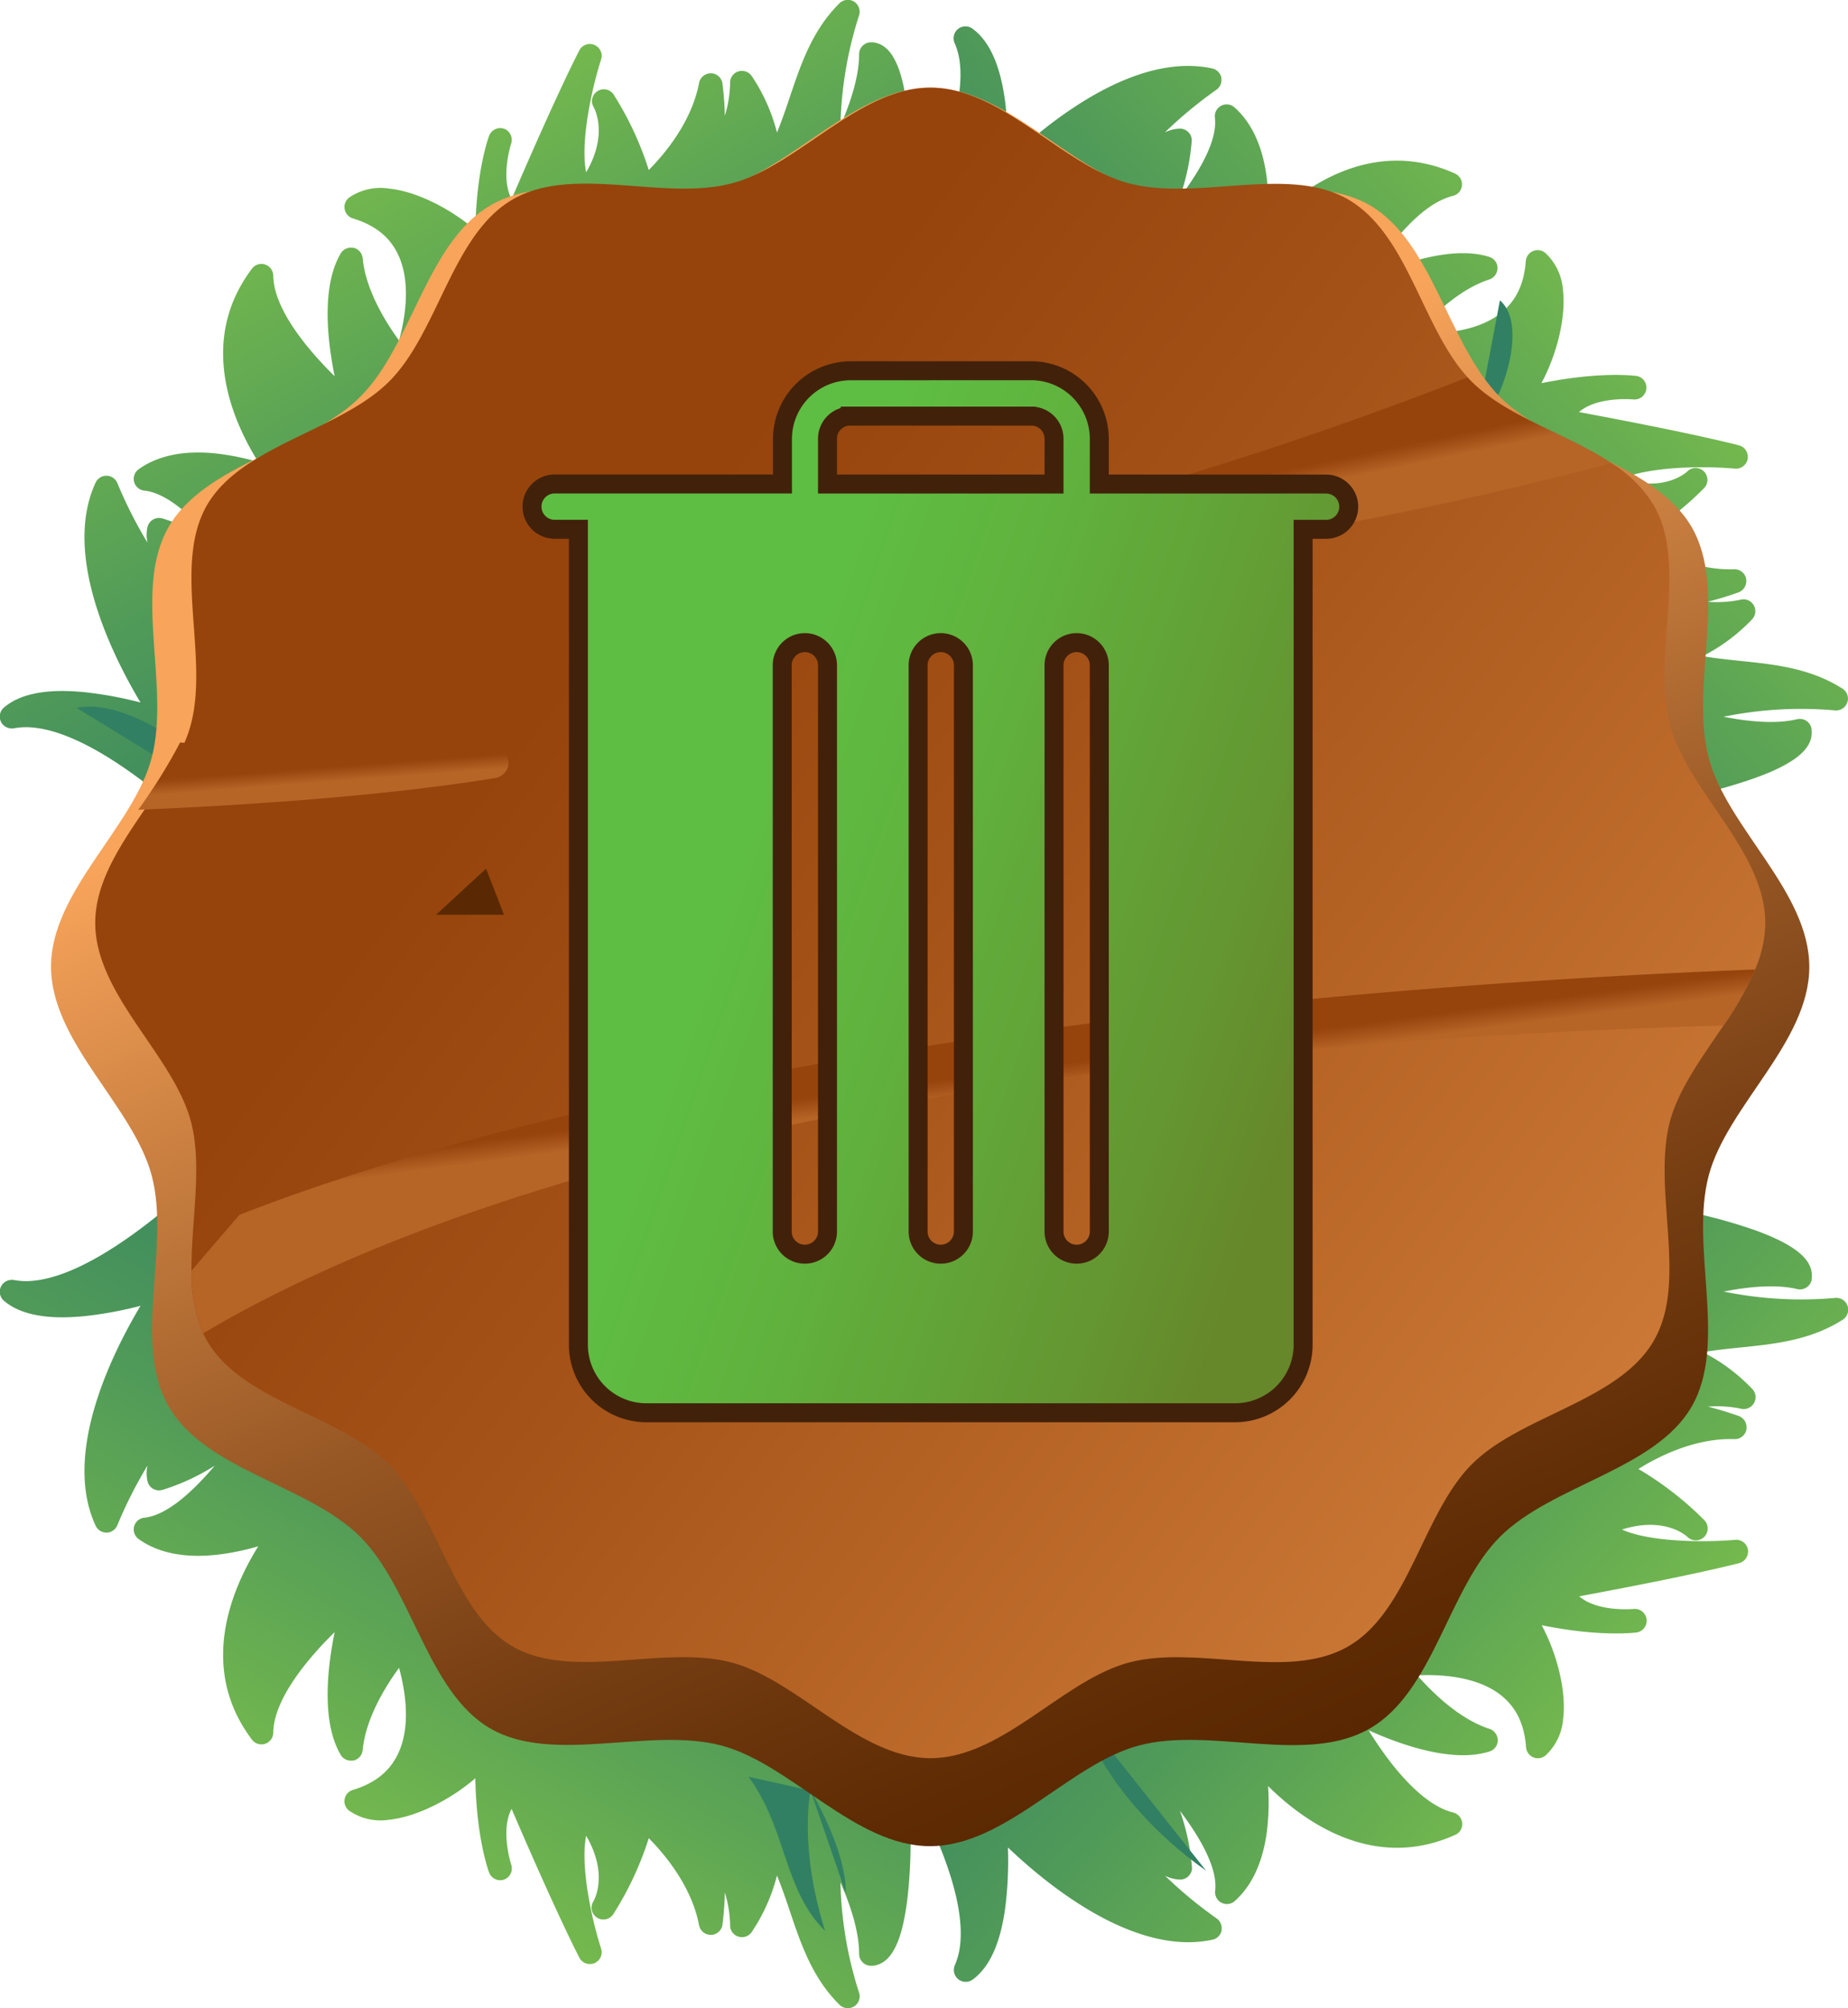 <svg id="Layer_1" data-name="Layer 1" xmlns="http://www.w3.org/2000/svg" xmlns:xlink="http://www.w3.org/1999/xlink" viewBox="0 0 292.22 317.51"><defs><style>.cls-1{fill:url(#linear-gradient);}.cls-2{fill:#318063;}.cls-3{fill:url(#linear-gradient-2);}.cls-4{fill:url(#linear-gradient-3);}.cls-5{fill:url(#linear-gradient-4);}.cls-6{fill:url(#linear-gradient-5);}.cls-7{fill:url(#linear-gradient-6);}.cls-8{fill:url(#linear-gradient-7);}.cls-9{fill:url(#linear-gradient-8);}.cls-10{fill:url(#linear-gradient-9);}.cls-11{fill:#5a2903;}.cls-12{stroke:#42210b;stroke-miterlimit:10;stroke-width:3px;fill:url(#linear-gradient-10);}</style><linearGradient id="linear-gradient" x1="1043.8" y1="-1281.49" x2="1186.38" y2="-1296.11" gradientTransform="matrix(0.57, -0.82, 0.82, 0.57, 824.56, 2025.21)" gradientUnits="userSpaceOnUse"><stop offset="0" stop-color="#95d543"/><stop offset="0.26" stop-color="#72b74e"/><stop offset="0.58" stop-color="#4f9959"/><stop offset="0.83" stop-color="#398760"/><stop offset="1" stop-color="#318063"/></linearGradient><linearGradient id="linear-gradient-2" x1="3597.82" y1="-1083.37" x2="3740.39" y2="-1097.98" gradientTransform="matrix(-0.67, -0.74, 0.74, -0.67, 3824.14, 2354.09)" xlink:href="#linear-gradient"/><linearGradient id="linear-gradient-3" x1="1503.07" y1="-1602.77" x2="1645.65" y2="-1617.38" gradientTransform="matrix(0.57, 0.82, 0.82, -0.57, 824.56, -2024.89)" xlink:href="#linear-gradient"/><linearGradient id="linear-gradient-4" x1="4012.42" y1="-706.26" x2="4154.99" y2="-720.87" gradientTransform="matrix(-0.67, 0.74, 0.74, 0.67, 3824.14, -2353.77)" xlink:href="#linear-gradient"/><linearGradient id="linear-gradient-5" x1="454" y1="212.36" x2="540.61" y2="409.15" gradientUnits="userSpaceOnUse"><stop offset="0" stop-color="#f8a45b"/><stop offset="0.22" stop-color="#c97f40"/><stop offset="0.47" stop-color="#985825"/><stop offset="0.7" stop-color="#743c11"/><stop offset="0.88" stop-color="#5e2b04"/><stop offset="1" stop-color="#562500"/></linearGradient><linearGradient id="linear-gradient-6" x1="692.33" y1="428.48" x2="425.64" y2="225.06" gradientUnits="userSpaceOnUse"><stop offset="0" stop-color="#f8a45b"/><stop offset="0.39" stop-color="#cc7937"/><stop offset="0.79" stop-color="#a55318"/><stop offset="1" stop-color="#96440c"/></linearGradient><linearGradient id="linear-gradient-7" x1="384.53" y1="235.26" x2="386.05" y2="255.39" gradientUnits="userSpaceOnUse"><stop offset="0.38" stop-color="#96440c"/><stop offset="0.4" stop-color="#9a4810"/><stop offset="0.5" stop-color="#b76427"/></linearGradient><linearGradient id="linear-gradient-8" x1="485.63" y1="280.89" x2="489.43" y2="309.38" xlink:href="#linear-gradient-7"/><linearGradient id="linear-gradient-9" x1="529.71" y1="186.65" x2="535.41" y2="214" xlink:href="#linear-gradient-7"/><linearGradient id="linear-gradient-10" x1="404.61" y1="241.18" x2="555.15" y2="293.01" gradientUnits="userSpaceOnUse"><stop offset="0.3" stop-color="#5ebe43"/><stop offset="0.48" stop-color="#60b33e"/><stop offset="0.79" stop-color="#649631"/><stop offset="0.92" stop-color="#66872a"/><stop offset="0.93" stop-color="#66872a"/></linearGradient></defs><path class="cls-1" d="M373.89,300.77h.18a1.89,1.89,0,0,1,1.38.6l102.31,109.9a1.84,1.84,0,0,1,.5,1.26,79.7,79.7,0,0,1-.48,9.07c-.83,7.09-2.57,10.53-5.49,10.83l-.22,0a1.88,1.88,0,0,1-1.95-1.9c0-3.6-1.45-7.88-2.95-11.25a61,61,0,0,0,2.95,17.43,1.87,1.87,0,0,1-3.1,1.89c-4.28-4.23-6.08-9.55-7.81-14.69-.64-1.91-1.29-3.83-2.08-5.74a28.77,28.77,0,0,1-4,8.94,1.89,1.89,0,0,1-1.35.79,1.74,1.74,0,0,1-.81-.1,1.85,1.85,0,0,1-1.25-1.88,19,19,0,0,0-.83-5.08,51,51,0,0,1-.38,5.1,1.86,1.86,0,0,1-1.66,1.6h-.15a1.87,1.87,0,0,1-1.89-1.52c-1.15-6.06-5.29-11.07-7.95-13.76a51.3,51.3,0,0,1-5.6,12,1.85,1.85,0,0,1-1.38.84,1.79,1.79,0,0,1-1.2-.28,1.86,1.86,0,0,1-.57-2.58c.1-.18,2.43-4.22-1.15-10.36-.9,4.34.62,12.39,2.36,17.84a1.87,1.87,0,0,1-1.06,2.3,2,2,0,0,1-.53.13,1.87,1.87,0,0,1-1.85-1c-.14-.27-3.39-6.49-10.71-23.52-1.82,3.4-.08,8.76-.06,8.83A1.88,1.88,0,0,1,414,418.8a2.16,2.16,0,0,1-.44.1,1.88,1.88,0,0,1-1.94-1.2c-.09-.24-2-5.27-2.19-14.92-3.59,3.14-9.05,6.09-13.67,6.57a8.77,8.77,0,0,1-6.26-1.42,1.87,1.87,0,0,1,.57-3.3c3.5-1.06,5.84-2.94,7.16-5.75,2.08-4.41,1.09-10.08.14-13.55-2.16,2.95-5.28,8-5.75,13a1.89,1.89,0,0,1-1.46,1.66l-.21,0a1.87,1.87,0,0,1-1.81-.91c-3.06-5.2-2.12-13.68-.95-19.4-4.4,4.31-9.64,10.67-9.71,15.9a1.88,1.88,0,0,1-1.29,1.76,1.8,1.8,0,0,1-.39.08,1.88,1.88,0,0,1-1.69-.74c-8.53-11.32-3.25-23.77,1-30.57a38.59,38.59,0,0,1-6.74,1.36c-5,.52-9.12-.32-12.16-2.49a1.87,1.87,0,0,1,.9-3.39c3.53-.37,7.62-4.08,11.11-8.22a34.6,34.6,0,0,1-8.28,3.83l-.33.06a1.88,1.88,0,0,1-1.13-.24,1.84,1.84,0,0,1-.88-1.17,5.48,5.48,0,0,1,0-2.51,69.86,69.86,0,0,0-4.78,9.45,1.89,1.89,0,0,1-1.54,1.15h-.15a1.87,1.87,0,0,1-1.74-1.09c-5.29-11.37,2.59-27.21,7.1-34.76a60.36,60.36,0,0,1-8.71,1.62c-6,.62-10.29-.2-12.88-2.41a1.87,1.87,0,0,1,1-3.29,1.78,1.78,0,0,1,.56,0,10.64,10.64,0,0,0,3.17.11c13.35-1.38,32.81-22.6,33-22.81A1.89,1.89,0,0,1,373.89,300.77Z" transform="translate(-334.27 -121.64)"/><path class="cls-2" d="M462.44,404.73s5.65,9.22,5.57,16.19" transform="translate(-334.27 -121.64)"/><path class="cls-2" d="M452.64,402.55c6.05,8.24,5.49,17.84,12.1,24.38-4.23-13.49-2.3-22.2-2.3-22.2" transform="translate(-334.27 -121.64)"/><path class="cls-3" d="M470.65,390.7a.57.57,0,0,1,0-.18,1.87,1.87,0,0,1,.89-1.22l129.75-75.56a1.84,1.84,0,0,1,1.34-.21A83.43,83.43,0,0,1,611.4,316c6.73,2.37,9.7,4.83,9.35,7.74l0,.22a1.89,1.89,0,0,1-2.28,1.49c-3.5-.84-8-.33-11.63.39a61.09,61.09,0,0,0,17.66,1,1.87,1.87,0,0,1,1.92,1.27,1.78,1.78,0,0,1,.09.82,1.89,1.89,0,0,1-.85,1.36c-5.08,3.24-10.66,3.82-16.06,4.38-2,.2-4,.41-6.05.75a28.76,28.76,0,0,1,7.84,5.86,1.85,1.85,0,0,1,.47,1.48,1.82,1.82,0,0,1-.27.77,1.88,1.88,0,0,1-2.11.81,18.8,18.8,0,0,0-5.14-.31c2.75.7,4.69,1.42,4.89,1.49a1.87,1.87,0,0,1,1.2,2,.78.78,0,0,1,0,.14,1.88,1.88,0,0,1-1.9,1.51c-6.17-.21-12,2.72-15.18,4.72a51.66,51.66,0,0,1,10.42,8.09,1.88,1.88,0,0,1,.52,1.54,1.91,1.91,0,0,1-.54,1.11,1.89,1.89,0,0,1-2.65,0c-.14-.14-3.57-3.31-10.35-1.17,4,1.84,12.22,2.13,17.92,1.63a1.87,1.87,0,0,1,2,1.54,2,2,0,0,1,0,.55,1.88,1.88,0,0,1-1.38,1.59c-.29.08-7.07,1.87-25.3,5.25,2.92,2.53,8.53,2,8.6,2a1.88,1.88,0,0,1,2.05,1.64,1.69,1.69,0,0,1,0,.45,1.88,1.88,0,0,1-1.59,1.63c-.26,0-5.58.76-15-1.15,2.27,4.19,3.95,10.17,3.4,14.78a8.85,8.85,0,0,1-2.77,5.8,1.88,1.88,0,0,1-3.1-1.29c-.26-3.64-1.57-6.34-4-8.25-3.84-3-9.6-3.29-13.2-3.12,2.41,2.75,6.65,6.91,11.42,8.47a1.88,1.88,0,0,1,1.3,1.79,1.64,1.64,0,0,1,0,.22,1.86,1.86,0,0,1-1.29,1.56c-5.74,1.83-13.81-.95-19.13-3.35,3.23,5.24,8.29,11.75,13.37,13a1.89,1.89,0,0,1,1.43,1.65,1.79,1.79,0,0,1,0,.4,1.84,1.84,0,0,1-1.09,1.48c-12.92,5.83-23.9-2.07-29.6-7.71a38.2,38.2,0,0,1-.15,6.87c-.61,5-2.33,8.83-5.12,11.31a1.87,1.87,0,0,1-3.1-1.62c.42-3.52-2.3-8.33-5.57-12.65a35,35,0,0,1,1.9,8.92,1.29,1.29,0,0,1,0,.34,1.79,1.79,0,0,1-.48,1,1.83,1.83,0,0,1-1.33.61,5.53,5.53,0,0,1-2.44-.6,68.15,68.15,0,0,0,8.16,6.75,1.87,1.87,0,0,1,.78,1.75.88.88,0,0,1,0,.16,1.88,1.88,0,0,1-1.44,1.45c-12.26,2.65-26-8.52-32.35-14.59a60,60,0,0,1-.34,8.86c-.71,6-2.46,10-5.19,12a1.87,1.87,0,0,1-3-1.73,1.74,1.74,0,0,1,.15-.54,10.79,10.79,0,0,0,.81-3.07c1.6-13.33-14.81-37-15-37.22A1.87,1.87,0,0,1,470.65,390.7Z" transform="translate(-334.27 -121.64)"/><path class="cls-2" d="M525,417.41c-16.67-11.8-20.2-25.46-20.2-25.46" transform="translate(-334.27 -121.64)"/><path class="cls-4" d="M373.89,260h.18a1.89,1.89,0,0,0,1.38-.6l102.31-109.9a1.88,1.88,0,0,0,.5-1.26,79.7,79.7,0,0,0-.48-9.07c-.83-7.09-2.57-10.53-5.49-10.84h-.22a1.88,1.88,0,0,0-1.95,1.89c0,3.6-1.45,7.88-2.95,11.26a61,61,0,0,1,2.95-17.43,1.89,1.89,0,0,0-1.59-2.43,1.9,1.9,0,0,0-1.51.53c-4.28,4.24-6.08,9.56-7.81,14.7-.64,1.9-1.29,3.83-2.08,5.74a28.64,28.64,0,0,0-4-8.94,1.86,1.86,0,0,0-1.35-.79,1.86,1.86,0,0,0-2.06,2,19,19,0,0,1-.83,5.08,51,51,0,0,0-.38-5.1,1.88,1.88,0,0,0-1.66-1.61h-.15a1.88,1.88,0,0,0-1.89,1.53c-1.15,6.06-5.29,11.07-7.95,13.76a51.07,51.07,0,0,0-5.6-12,1.87,1.87,0,0,0-3.15,2c.1.18,2.43,4.22-1.15,10.36-.9-4.34.62-12.39,2.36-17.84a1.87,1.87,0,0,0-1.06-2.3,2,2,0,0,0-.53-.14,1.88,1.88,0,0,0-1.85,1c-.14.27-3.39,6.48-10.71,23.52-1.82-3.4-.08-8.77-.06-8.83A1.88,1.88,0,0,0,414,142a2.16,2.16,0,0,0-.44-.1,1.88,1.88,0,0,0-1.94,1.2c-.09.24-2,5.27-2.19,14.92-3.59-3.14-9.05-6.1-13.67-6.57a8.77,8.77,0,0,0-6.26,1.41,1.88,1.88,0,0,0,.57,3.31c3.5,1.06,5.84,2.93,7.16,5.74,2.08,4.41,1.09,10.09.14,13.56-2.16-2.95-5.28-8-5.75-13a1.89,1.89,0,0,0-1.46-1.66l-.21,0a1.85,1.85,0,0,0-1.81.91c-3.06,5.2-2.12,13.68-.95,19.4-4.4-4.31-9.64-10.68-9.71-15.9a1.88,1.88,0,0,0-1.29-1.76,1.8,1.8,0,0,0-.39-.08,1.85,1.85,0,0,0-1.69.74c-8.53,11.32-3.25,23.77,1,30.57a38.59,38.59,0,0,0-6.74-1.36c-5-.52-9.12.32-12.16,2.49a1.87,1.87,0,0,0,.9,3.39c3.53.36,7.62,4.07,11.11,8.22a34.6,34.6,0,0,0-8.28-3.83l-.33-.06a1.88,1.88,0,0,0-1.13.24,1.84,1.84,0,0,0-.88,1.16,5.48,5.48,0,0,0,0,2.51,69.86,69.86,0,0,1-4.78-9.45,1.89,1.89,0,0,0-1.54-1.14h-.15a1.86,1.86,0,0,0-1.74,1.08c-5.29,11.38,2.59,27.22,7.1,34.77a60.36,60.36,0,0,0-8.71-1.62c-6-.62-10.29.19-12.88,2.41a1.87,1.87,0,0,0,1,3.29,1.78,1.78,0,0,0,.56,0,10.64,10.64,0,0,1,3.17-.11c13.35,1.38,32.81,22.6,33,22.81A1.94,1.94,0,0,0,373.89,260Z" transform="translate(-334.27 -121.64)"/><path class="cls-2" d="M380.37,254.39s-21.3-23.4-34-20.84" transform="translate(-334.27 -121.64)"/><path class="cls-5" d="M470.65,170.1a.57.57,0,0,0,0,.18,1.83,1.83,0,0,0,.89,1.21l129.75,75.57a1.89,1.89,0,0,0,1.34.21,82,82,0,0,0,8.74-2.48c6.73-2.36,9.7-4.82,9.35-7.73l0-.23a1.91,1.91,0,0,0-.82-1.23,1.88,1.88,0,0,0-1.46-.25c-3.5.84-8,.32-11.63-.39a61,61,0,0,1,17.66-1,1.88,1.88,0,0,0,2-2.09,1.89,1.89,0,0,0-.85-1.35c-5.08-3.24-10.66-3.82-16.06-4.38-2-.21-4-.41-6.05-.76a28.83,28.83,0,0,0,7.84-5.85,1.87,1.87,0,0,0,.47-1.49,1.78,1.78,0,0,0-.27-.76,1.85,1.85,0,0,0-2.11-.81,18.8,18.8,0,0,1-5.14.31c2.75-.7,4.69-1.42,4.89-1.49a1.89,1.89,0,0,0,1.2-2,.68.68,0,0,0,0-.14,1.88,1.88,0,0,0-1.9-1.51c-6.17.21-12-2.72-15.18-4.72a51.16,51.16,0,0,0,10.42-8.1,1.86,1.86,0,0,0,.52-1.53,1.87,1.87,0,0,0-3.19-1.1c-.14.14-3.57,3.31-10.35,1.16,4-1.83,12.22-2.12,17.92-1.62a1.88,1.88,0,0,0,2-1.54,2,2,0,0,0,0-.55,1.87,1.87,0,0,0-1.38-1.59c-.29-.08-7.07-1.87-25.3-5.26,2.92-2.53,8.53-2,8.6-2a1.88,1.88,0,0,0,2.05-1.64,1.69,1.69,0,0,0,0-.45,1.87,1.87,0,0,0-1.59-1.63c-.26,0-5.58-.76-15,1.15,2.27-4.2,3.95-10.17,3.4-14.78a8.83,8.83,0,0,0-2.77-5.8,1.88,1.88,0,0,0-3.1,1.28c-.26,3.65-1.57,6.35-4,8.26-3.84,3-9.6,3.29-13.2,3.12,2.41-2.75,6.65-6.91,11.42-8.47a1.89,1.89,0,0,0,1.3-1.79,1.5,1.5,0,0,0,0-.22,1.85,1.85,0,0,0-1.29-1.56c-5.74-1.83-13.81.95-19.13,3.35,3.23-5.24,8.29-11.75,13.37-13a1.86,1.86,0,0,0,1.43-1.64,1.77,1.77,0,0,0,0-.4,1.87,1.87,0,0,0-1.09-1.49c-12.92-5.82-23.9,2.08-29.6,7.72a38.18,38.18,0,0,0-.15-6.87c-.61-5-2.33-8.83-5.12-11.31a1.87,1.87,0,0,0-3.1,1.62c.42,3.52-2.3,8.33-5.57,12.64a34.81,34.81,0,0,0,1.9-8.91,1.28,1.28,0,0,0,0-.34,1.86,1.86,0,0,0-1.81-1.65,5.53,5.53,0,0,0-2.44.6,68.15,68.15,0,0,1,8.16-6.75,1.88,1.88,0,0,0,.78-1.76.77.77,0,0,0,0-.15,1.89,1.89,0,0,0-1.44-1.46c-12.26-2.65-26,8.53-32.35,14.6a60,60,0,0,0-.34-8.86c-.71-6-2.46-10-5.19-12a1.87,1.87,0,0,0-3,1.73,1.82,1.82,0,0,0,.15.54,10.63,10.63,0,0,1,.81,3.06c1.6,13.34-14.81,37-15,37.23A1.87,1.87,0,0,0,470.65,170.1Z" transform="translate(-334.27 -121.64)"/><path class="cls-2" d="M571.45,169.12c4.9,4.26-.37,17.88-3.76,19.88" transform="translate(-334.27 -121.64)"/><path class="cls-6" d="M620.37,274.51c0,11.92-13,22-15.91,33-3,11.38,3.07,26.56-2.7,36.53s-22.11,12.37-30.31,20.58S561,389.07,550.87,394.92s-25.14-.35-36.53,2.69c-11,2.94-21.06,15.91-33,15.91s-22-13-33-15.91c-11.38-3-26.56,3.07-36.53-2.69s-12.37-22.11-20.58-30.31S366.79,354.14,360.94,344s.35-25.15-2.69-36.53c-2.94-11-15.91-21.06-15.91-33s13-22,15.91-33c3-11.39-3.07-26.57,2.69-36.53,5.85-10.11,22.11-12.38,30.31-20.58S401.72,160,411.83,154.1s25.15.34,36.53-2.7c11-2.94,21.07-15.91,33-15.91s22,13,33,15.91c11.39,3,26.57-3.07,36.53,2.7s12.38,22.11,20.58,30.31,24.46,10.47,30.31,20.58c5.77,10-.34,25.14,2.7,36.53C607.4,252.52,620.37,262.58,620.37,274.51Z" transform="translate(-334.27 -121.64)"/><path class="cls-7" d="M613.41,267.55a19,19,0,0,1-1.61,7.37,51,51,0,0,1-5,8.86c-3.39,5-7.07,10-8.45,15.11-1.88,7-.08,15.61-.1,23.34,0,4.15-.55,8.06-2.47,11.37a15.5,15.5,0,0,1-2,2.74c-6.63,7.37-19.78,9.82-26.77,16.8-7.79,7.8-9.94,23.24-19.54,28.79s-23.89-.32-34.71,2.57c-10.45,2.79-20,15.11-31.34,15.11S460.46,387.29,450,384.5c-10.81-2.89-25.23,2.92-34.7-2.57s-11.76-21-19.55-28.79S372.52,343.2,367,333.6c-.21-.38-.42-.76-.6-1.16a23.78,23.78,0,0,1-1.85-9.9c-.07-7.82,1.8-16.52-.11-23.65-2.79-10.44-15.11-20-15.11-31.34s12.32-20.89,15.11-31.34c2.9-10.81-2.91-25.23,2.56-34.7s21-11.76,28.8-19.55,9.95-23.24,19.55-28.79,23.89.33,34.7-2.56c10.45-2.8,20-15.11,31.34-15.11s20.89,12.31,31.34,15.11c10.82,2.89,25.24-2.92,34.71,2.56s11.63,20.15,18.9,28.12c.21.23.42.45.64.67,5.6,5.6,15.13,8.28,22.12,12.91a20.35,20.35,0,0,1,6.67,6.64c5.49,9.47-.32,23.89,2.57,34.7C601.09,246.66,613.41,256.22,613.41,267.55Z" transform="translate(-334.27 -121.64)"/><path class="cls-8" d="M412.45,244.67c-18.4,3-41.33,4.37-56.33,5a87.18,87.18,0,0,0,6.63-10.64,471.74,471.74,0,0,0,49.19.69A2.48,2.48,0,0,1,412.45,244.67Z" transform="translate(-334.27 -121.64)"/><path class="cls-9" d="M611.8,274.92a51,51,0,0,1-5,8.86c-140.62,4-209,30-240.39,48.66a23.78,23.78,0,0,1-1.85-9.9c2.29-2.69,4.81-5.62,7.57-8.83C449.78,283.47,570.62,276.47,611.8,274.92Z" transform="translate(-334.27 -121.64)"/><path class="cls-10" d="M589.06,194.87c-17.39,4.63-67.14,16.81-109.95,17a2.18,2.18,0,0,1-.42-4.33c34.14-6.42,68.88-18.9,87.61-26.23.21.23.42.45.64.67C572.54,187.56,582.07,190.24,589.06,194.87Z" transform="translate(-334.27 -121.64)"/><polyline class="cls-11" points="76.86 137.34 68.94 144.63 79.7 144.63"/><path class="cls-12" d="M468.71,180.26A10.8,10.8,0,0,0,458,191v7.16H421.81a3.58,3.58,0,1,0,.34,7.16h3.58V334.25A10.76,10.76,0,0,0,436.47,345h93.12a10.76,10.76,0,0,0,10.74-10.75V205.33h3.58a3.58,3.58,0,0,0,.1-7.16H508.1V191a10.8,10.8,0,0,0-10.75-10.75Zm0,7.17h28.64a3.57,3.57,0,0,1,3.59,3.58v7.16H465.12V191A3.57,3.57,0,0,1,468.71,187.43Zm-7.17,35.81a3.58,3.58,0,0,1,3.58,3.58v89.53a3.58,3.58,0,1,1-7.16,0V226.82A3.58,3.58,0,0,1,461.54,223.24Zm21.49,0a3.58,3.58,0,0,1,3.58,3.58v89.53a3.58,3.58,0,1,1-7.16,0V226.82A3.58,3.58,0,0,1,483,223.24Zm21.49,0a3.58,3.58,0,0,1,3.58,3.58v89.53a3.58,3.58,0,1,1-7.16,0V226.82A3.58,3.58,0,0,1,504.52,223.24Z" transform="translate(-334.27 -121.64)"/></svg>